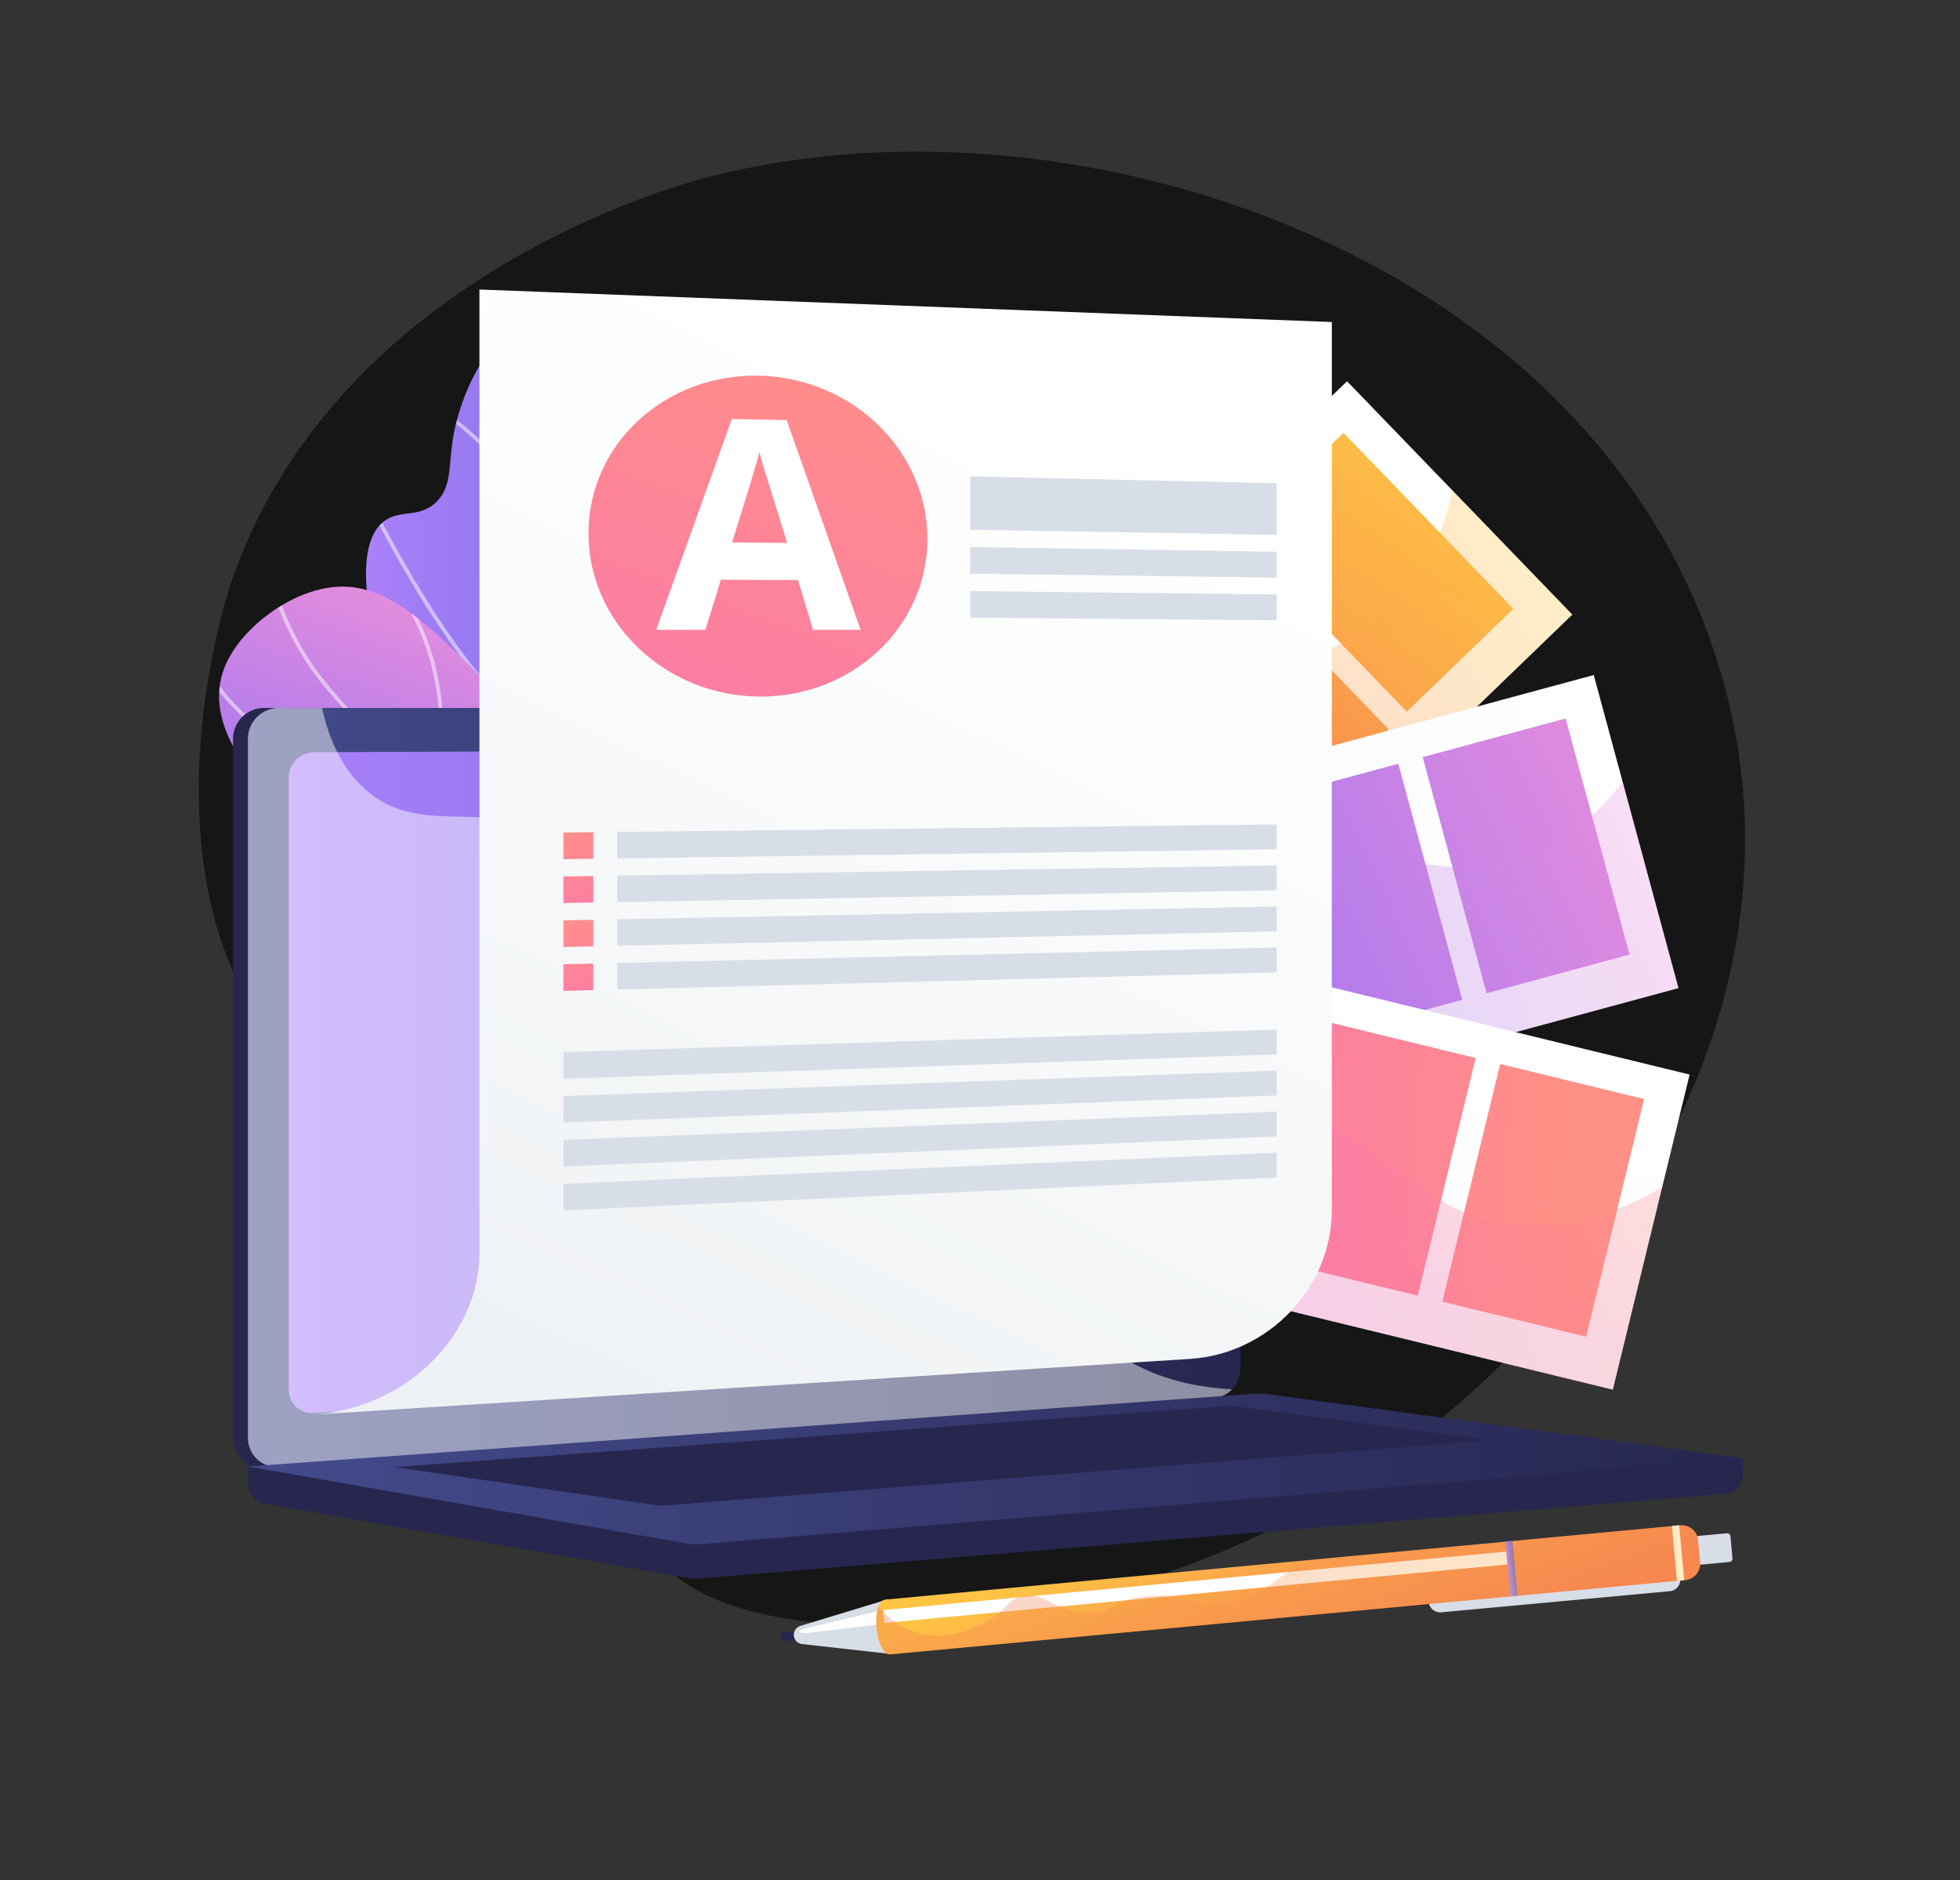 <svg xmlns="http://www.w3.org/2000/svg" xmlns:xlink="http://www.w3.org/1999/xlink" viewBox="0 0 832.65 798.74"><rect x="0" y="0" width="832.65" height="798.74" fill="#333333" stroke="none"/><defs><style>.cls-1{fill:url(#linear-gradient);}.cls-2{fill:url(#linear-gradient-2);}.cls-3{isolation:isolate;}.cls-4{fill:#161616;}.cls-5{fill:url(#linear-gradient-3);}.cls-6{fill:url(#linear-gradient-4);}.cls-7{fill:url(#linear-gradient-5);}.cls-8{fill:url(#linear-gradient-6);}.cls-9{fill:url(#linear-gradient-7);}.cls-10,.cls-43,.cls-44{mix-blend-mode:multiply;}.cls-10,.cls-44{opacity:0.3;}.cls-11{fill:url(#linear-gradient-8);}.cls-12{fill:url(#linear-gradient-9);}.cls-13{fill:url(#linear-gradient-10);}.cls-14{fill:url(#linear-gradient-11);}.cls-15{fill:url(#linear-gradient-12);}.cls-16{fill:url(#linear-gradient-13);}.cls-17{fill:url(#linear-gradient-14);}.cls-18{fill:url(#linear-gradient-15);}.cls-19{fill:url(#linear-gradient-16);}.cls-20{fill:url(#linear-gradient-17);}.cls-21{fill:url(#linear-gradient-18);}.cls-22{fill:url(#linear-gradient-19);}.cls-23{fill:url(#linear-gradient-20);}.cls-24{fill:url(#linear-gradient-21);}.cls-25{clip-path:url(#clip-path);}.cls-26,.cls-32,.cls-41{mix-blend-mode:soft-light;}.cls-26{opacity:0.5;}.cls-27,.cls-32,.cls-41{fill:#fff;}.cls-28{clip-path:url(#clip-path-2);}.cls-29{fill:#26264f;}.cls-30{fill:url(#linear-gradient-24);}.cls-31{fill:url(#linear-gradient-25);}.cls-32{opacity:0.48;}.cls-33{fill:url(#linear-gradient-26);}.cls-34{fill:url(#linear-gradient-27);}.cls-35{fill:url(#linear-gradient-28);}.cls-36{fill:#d8dee8;}.cls-37{fill:url(#linear-gradient-29);}.cls-38{fill:url(#linear-gradient-30);}.cls-39{fill:url(#linear-gradient-31);}.cls-40{fill:url(#linear-gradient-32);}.cls-42{fill:url(#linear-gradient-33);}.cls-43{fill:url(#linear-gradient-34);}.cls-44{fill:url(#linear-gradient-35);}</style><linearGradient id="linear-gradient" x1="155.51" y1="282.19" x2="342.63" y2="282.19" gradientUnits="userSpaceOnUse"><stop offset="0" stop-color="#aa80f9"/><stop offset="1" stop-color="#6165d7"/></linearGradient><linearGradient id="linear-gradient-2" x1="238.58" y1="278.8" x2="192.8" y2="401.68" gradientUnits="userSpaceOnUse"><stop offset="0" stop-color="#e38ddd"/><stop offset="1" stop-color="#9571f6"/></linearGradient><linearGradient id="linear-gradient-3" x1="2290.06" y1="1202.57" x2="2362.03" y2="1314.52" gradientTransform="matrix(0.98, -0.19, 0.19, 0.98, -2033.49, -434.43)" gradientUnits="userSpaceOnUse"><stop offset="0" stop-color="#fff"/><stop offset="1" stop-color="#f4f7fa"/></linearGradient><linearGradient id="linear-gradient-4" x1="3391.64" y1="788.79" x2="3452.2" y2="1093.16" gradientTransform="translate(-2821.41 -615.33)" gradientUnits="userSpaceOnUse"><stop offset="0" stop-color="#ffc444"/><stop offset="1" stop-color="#f36f56"/></linearGradient><linearGradient id="linear-gradient-5" x1="3372.61" y1="766.8" x2="3433.17" y2="1071.17" gradientTransform="matrix(1, 0, 0, 1, -2874.4, -637.83)" xlink:href="#linear-gradient-4"/><linearGradient id="linear-gradient-6" x1="3358.41" y1="769.04" x2="3418.96" y2="1073.4" gradientTransform="translate(-2927.38 -660.33)" xlink:href="#linear-gradient-4"/><linearGradient id="linear-gradient-7" x1="3348.4" y1="792.41" x2="3408.96" y2="1096.78" gradientTransform="translate(-2980.37 -682.83)" xlink:href="#linear-gradient-4"/><linearGradient id="linear-gradient-8" x1="2425.48" y1="1077.26" x2="2340.94" y2="1284.03" gradientTransform="translate(-705.66 -2009.84) rotate(34.82)" xlink:href="#linear-gradient-4"/><linearGradient id="linear-gradient-9" x1="2464.5" y1="1128.59" x2="2358.26" y2="1321.09" gradientTransform="translate(-2132.4 949.99) rotate(-40.04)" xlink:href="#linear-gradient-3"/><linearGradient id="linear-gradient-10" x1="6381.94" y1="-974.77" x2="6429.67" y2="-718.55" gradientTransform="matrix(1, 0, 0, 1, -5744.07, 1282.71)" xlink:href="#linear-gradient-2"/><linearGradient id="linear-gradient-11" x1="6368.68" y1="-972.3" x2="6416.41" y2="-716.08" gradientTransform="translate(-5815.15 1228.3)" xlink:href="#linear-gradient-2"/><linearGradient id="linear-gradient-12" x1="6355.42" y1="-969.83" x2="6403.15" y2="-713.61" gradientTransform="translate(-5886.24 1173.9)" xlink:href="#linear-gradient-2"/><linearGradient id="linear-gradient-13" x1="6333.42" y1="-1014.31" x2="6381.15" y2="-758.09" gradientTransform="translate(-5957.33 1119.49)" xlink:href="#linear-gradient-2"/><linearGradient id="linear-gradient-14" x1="2487.18" y1="1141.1" x2="2380.93" y2="1333.6" gradientTransform="translate(-705.66 -2009.84) rotate(34.82)" xlink:href="#linear-gradient-2"/><linearGradient id="linear-gradient-15" x1="2414.19" y1="1295.09" x2="2447.32" y2="1417.32" gradientTransform="translate(-1607.99 2259.29) rotate(-68.88)" xlink:href="#linear-gradient-3"/><linearGradient id="linear-gradient-16" x1="8157.21" y1="-3938.05" x2="8204.94" y2="-3681.82" gradientTransform="translate(-7503.26 4437.72)" gradientUnits="userSpaceOnUse"><stop offset="0" stop-color="#ff9085"/><stop offset="1" stop-color="#fb6fbb"/></linearGradient><linearGradient id="linear-gradient-17" x1="8141.03" y1="-3951.28" x2="8188.76" y2="-3695.05" gradientTransform="translate(-7574.81 4346.62)" xlink:href="#linear-gradient-16"/><linearGradient id="linear-gradient-18" x1="8126.06" y1="-3957.99" x2="8173.79" y2="-3701.75" gradientTransform="translate(-7646.35 4255.53)" xlink:href="#linear-gradient-16"/><linearGradient id="linear-gradient-19" x1="8109.9" y1="-3971.07" x2="8157.63" y2="-3714.84" gradientTransform="matrix(1, 0, 0, 1, -7717.9, 4164.44)" xlink:href="#linear-gradient-16"/><linearGradient id="linear-gradient-20" x1="2553.01" y1="1200.45" x2="2454.76" y2="1355.82" gradientTransform="translate(-705.66 -2009.84) rotate(34.82)" xlink:href="#linear-gradient-16"/><linearGradient id="linear-gradient-21" x1="3382.07" y1="1153.34" x2="3411.37" y2="1153.34" gradientTransform="matrix(0.06, 1, -1, 0.06, 1323.7, -3015.4)" xlink:href="#linear-gradient-2"/><clipPath id="clip-path"><path class="cls-1" d="M342.63,431.64c-14.45-13.55-33.51-35.57-42.14-66.7-11.31-40.83,5.26-61.47,3.4-130.59-1.19-43.71-2.45-74.2-24.49-90.51-17.26-12.78-45.22-15.32-62.19-3.47-14.1,9.85-22.26,30.8-24.75,45.75-2,12.19-.4,21-7.43,27.45-7.18,6.57-14.93,2.85-21.64,7.71-13.62,9.86-5.73,42.5-4.46,47.78,14.17,58.68,68.25,98.26,92,115.25A365.44,365.44,0,0,0,342.63,431.64Z"/></clipPath><clipPath id="clip-path-2"><path class="cls-2" d="M334.71,400.37c-28.09,13.75-65.84,27.28-107.74,28.28-10.7.26-76.76,1.84-82.25-26-1.93-9.79,5.28-14.95,2.93-28.09-2.8-15.56-14.72-18.27-28.93-32.5-8.47-8.49-33.29-33.34-23.35-58.5,5.93-15,24-29.5,41.22-33.33,25.24-5.63,43.68,12.7,74.34,44.26,27.18,28,28.26,37.54,48.18,57.34C273.9,366.57,297.43,385.28,334.71,400.37Z"/></clipPath><linearGradient id="linear-gradient-24" x1="105.35" y1="461.94" x2="526.97" y2="461.94" gradientUnits="userSpaceOnUse"><stop offset="0" stop-color="#444b8c"/><stop offset="1" stop-color="#26264f"/></linearGradient><linearGradient id="linear-gradient-25" x1="122.66" y1="459.17" x2="512.71" y2="459.17" xlink:href="#linear-gradient"/><linearGradient id="linear-gradient-26" x1="105.35" y1="624.06" x2="740.51" y2="624.06" xlink:href="#linear-gradient-24"/><linearGradient id="linear-gradient-27" x1="447.24" y1="196.2" x2="210.03" y2="686.77" gradientUnits="userSpaceOnUse"><stop offset="0" stop-color="#fff"/><stop offset="1" stop-color="#ebeff2"/></linearGradient><linearGradient id="linear-gradient-28" x1="355.94" y1="136.44" x2="254.28" y2="409.96" gradientTransform="matrix(1, 0, 0, 1, 0, 0)" xlink:href="#linear-gradient-16"/><linearGradient id="linear-gradient-29" x1="242.04" y1="349.37" x2="264.81" y2="411.05" gradientTransform="matrix(1, 0, 0, 1, 0, 0)" xlink:href="#linear-gradient-16"/><linearGradient id="linear-gradient-30" x1="235.96" y1="351.52" x2="258.65" y2="413" gradientTransform="matrix(1, 0, 0, 1, 0, 0)" xlink:href="#linear-gradient-16"/><linearGradient id="linear-gradient-31" x1="242.07" y1="386.69" x2="264.69" y2="447.97" gradientTransform="matrix(1, 0, 0, 1, 0, 0)" xlink:href="#linear-gradient-16"/><linearGradient id="linear-gradient-32" x1="236.02" y1="388.95" x2="258.57" y2="450.03" gradientTransform="matrix(1, 0, 0, 1, 0, 0)" xlink:href="#linear-gradient-16"/><linearGradient id="linear-gradient-33" x1="1848.1" y1="2043.5" x2="1870.17" y2="2125.67" gradientTransform="matrix(1, -0.09, 0.09, 1, -1499.2, -1240.6)" xlink:href="#linear-gradient-4"/><linearGradient id="linear-gradient-34" x1="1955.7" y1="2095.67" x2="1958.8" y2="2095.67" gradientTransform="matrix(1, 0, 0, 1, -1315.16, -1429.05)" xlink:href="#linear-gradient"/><linearGradient id="linear-gradient-35" x1="1848.03" y1="2043.25" x2="1870.15" y2="2125.61" gradientTransform="matrix(1, -0.09, 0.09, 1, -1499.2, -1240.6)" gradientUnits="userSpaceOnUse"><stop offset="0" stop-color="#f36f56"/><stop offset="1" stop-color="#ffc444"/></linearGradient></defs><g class="cls-3"><g id="Illustration"><path class="cls-4" d="M729.81,281.76C675.15,106.29,452,33.81,297.12,76.25,280.37,80.84,140.82,121.42,98,248.07,95.84,254.4,55.77,378.48,124.52,452c50.85,54.37,120.93,37.95,148.67,92.89,24.17,47.87-17.6,83,4.59,114.83,33.81,48.52,179.89,37.62,281.25-20C663.69,580.22,778.5,438.05,729.81,281.76Z"/><rect class="cls-5" x="416.63" y="154.42" width="137.78" height="374.01" transform="translate(393.99 -245.03) rotate(46.01)"/><rect class="cls-6" x="532.17" y="211.67" width="103.92" height="62.92" transform="translate(353.4 -346.01) rotate(46.01)"/><rect class="cls-7" x="479.19" y="262.81" width="103.92" height="62.92" transform="translate(374.01 -292.26) rotate(46.01)"/><rect class="cls-8" x="426.2" y="313.96" width="103.92" height="62.92" transform="translate(394.62 -238.51) rotate(46.01)"/><rect class="cls-9" x="373.21" y="365.1" width="103.92" height="62.92" transform="translate(415.23 -184.76) rotate(46.01)"/><g class="cls-10"><path class="cls-11" d="M667.92,261.12l-50.87-52.7c-3.26,14.66-9.39,30-20.52,43.45-21.19,25.66-45.5,26.57-82.25,49.23-38.37,23.66-49.06,45.59-78.53,76.88-21.49,22.82-53.17,50.82-100.08,77.46l63.14,65.42Z"/></g><rect class="cls-12" x="445.65" y="215.11" width="137.78" height="374.01" transform="translate(768.31 -199.59) rotate(74.86)"/><rect class="cls-13" x="596.38" y="332.14" width="103.92" height="62.92" transform="translate(829.97 -357.21) rotate(74.86)"/><rect class="cls-14" x="525.29" y="351.37" width="103.92" height="62.92" transform="translate(796.02 -274.37) rotate(74.86)"/><rect class="cls-15" x="454.2" y="370.61" width="103.92" height="62.92" transform="translate(762.07 -191.54) rotate(74.86)"/><rect class="cls-16" x="383.12" y="389.84" width="103.92" height="62.92" transform="translate(728.12 -108.71) rotate(74.86)"/><g class="cls-10"><path class="cls-17" d="M713.05,419.77l-23.7-87.59c-15,19.29-30.13,28-42.23,32.29-34,12.07-54.29-6.94-98.89,1.13-41.82,7.56-59.22,30.65-87.45,47.7-26.86,16.22-67.51,29.38-131,22.12l22.2,82Z"/></g><rect class="cls-18" x="450.87" y="292.08" width="137.78" height="374.01" transform="translate(1108.34 87.64) rotate(103.7)"/><rect class="cls-19" x="603.57" y="478.44" width="103.92" height="62.92" transform="translate(1306.23 -6.17) rotate(103.7)"/><rect class="cls-20" x="532.03" y="460.99" width="103.92" height="62.92" transform="translate(1200.78 41.76) rotate(103.7)"/><rect class="cls-21" x="460.48" y="443.54" width="103.92" height="62.92" transform="translate(1095.33 89.69) rotate(103.7)"/><rect class="cls-22" x="388.93" y="426.09" width="103.92" height="62.92" transform="translate(989.88 137.62) rotate(103.7)"/><g class="cls-10"><path class="cls-23" d="M685.11,590.32l20.95-85.9c-29.28,16.8-51.36,18-66.62,15.71-35.65-5.41-44.57-31.75-87.69-45.71-40.44-13.09-66.68-1-99.62.73-29.2,1.5-67.7-5-115.28-35.34l-15.1,61.9Z"/></g><circle class="cls-24" cx="365.9" cy="441.57" r="14.65" transform="translate(-199.48 345.58) rotate(-40.72)"/><path class="cls-1" d="M342.63,431.64c-14.45-13.55-33.51-35.57-42.14-66.7-11.31-40.83,5.26-61.47,3.4-130.59-1.19-43.71-2.45-74.2-24.49-90.51-17.26-12.78-45.22-15.32-62.19-3.47-14.1,9.85-22.26,30.8-24.75,45.75-2,12.19-.4,21-7.43,27.45-7.18,6.57-14.93,2.85-21.64,7.71-13.62,9.86-5.73,42.5-4.46,47.78,14.17,58.68,68.25,98.26,92,115.25A365.44,365.44,0,0,0,342.63,431.64Z"/><g class="cls-25"><g class="cls-26"><path class="cls-27" d="M359.06,442.68c-25.21-9.58-46.9-21-64.49-34-26.05-19.19-42.28-41.26-48.23-65.57-4.65-19-2.93-39.58-.75-65.62,1.81-21.6,5-36.72,7.89-50.07,3.68-17.26,6.59-30.89,4.57-50.59-2.05-20-8.65-39.93-19.63-59.18l1.4-.8c11.09,19.44,17.76,39.57,19.84,59.81,2,20-.89,33.7-4.6,51.1-2.84,13.3-6.06,28.37-7.86,49.85-2.25,26.92-3.88,46.37.71,65.12,5.86,23.93,21.88,45.69,47.62,64.65,17.47,12.88,39,24.23,64.11,33.76Z"/><path class="cls-27" d="M247.6,262.74l-.26-.88c-11.6-38.94-32.42-63.32-47.85-76.91-16.72-14.73-30.88-20.32-31-20.37l.58-1.51c.14.06,14.52,5.73,31.45,20.62,15.49,13.63,36.35,38,48.12,76.81A103.7,103.7,0,0,0,276.15,240c13-13.39,28.67-36.78,29.51-72.1l1.61,0c-.85,35.87-16.79,59.63-30,73.24-14.33,14.74-28.68,21.1-28.82,21.16Z"/><path class="cls-27" d="M244.59,320.92l-.57-.16c-19-5.59-40.63-27.48-64.18-65a522.07,522.07,0,0,1-29.69-54.8l1.47-.67c.47,1,47.89,105,92.3,118.8a298.88,298.88,0,0,1,32.36-38.42c9.66-9.48,26-15.62,37.94-19.1a195.26,195.26,0,0,1,23.86-5.32l.22,1.6c-.42.06-42.82,6.23-60.89,24a296.11,296.11,0,0,0-32.49,38.67Z"/><path class="cls-27" d="M288.12,403.52l-1.6-.19c-.21,0-21.59-2.65-49.5-12.38-25.76-9-62.55-26-91.47-56.3L89.78,276.3,91,275.18l55.77,58.36c28.69,30,65.21,46.95,90.8,55.88a271.72,271.72,0,0,0,47.6,12.09c-10.64-19.63-8.65-41,5.8-61.85a116.17,116.17,0,0,1,26-26.42l.92,1.33a114.45,114.45,0,0,0-25.61,26.05c-14.6,21.11-16.25,41.8-4.91,61.5Z"/></g></g><path class="cls-2" d="M334.71,400.37c-28.09,13.75-65.84,27.28-107.74,28.28-10.7.26-76.76,1.84-82.25-26-1.93-9.79,5.28-14.95,2.93-28.09-2.8-15.56-14.72-18.27-28.93-32.5-8.47-8.49-33.29-33.34-23.35-58.5,5.93-15,24-29.5,41.22-33.33,25.24-5.63,43.68,12.7,74.34,44.26,27.18,28,28.26,37.54,48.18,57.34C273.9,366.57,297.43,385.28,334.71,400.37Z"/><g class="cls-28"><g class="cls-26"><path class="cls-27" d="M334.05,400.15c-30.9,0-62.38-8.16-94-24.41-46-23.64-80.76-58.49-101.83-83.56-14.69-17.49-24.34-40-28.66-67l1.59-.25c4.28,26.64,13.8,48.91,28.31,66.17,21,25,55.57,59.65,101.32,83.16,43.92,22.58,87.55,29.42,129.68,20.36,31.62-6.81,61.29-22,88.17-45l1.05,1.22c-27.09,23.23-57,38.49-88.88,45.36A174.42,174.42,0,0,1,334.05,400.15Z"/><path class="cls-27" d="M185.89,339l-.72-.09c-79.8-10.06-101-55.65-105.58-69.39-.09-.25-.14-.42-.17-.5l1.45-.7c0,.08.12.32.25.69,4.5,13.47,25.25,58.08,103.52,68.21,1.33-6.48,10.13-55.68-19.6-90.51l1.22-1c32.26,37.79,19.93,92.09,19.8,92.63Z"/><path class="cls-27" d="M166.29,400.88q-3.45,0-6.48-.23c-19.2-1.37-30.08-8.17-30.53-8.46l.86-1.36c.11.06,11.07,6.9,29.89,8.22,17.32,1.22,45-2.12,78.8-24.85-.12-4.54-2-44.39-26.51-86.92l-26.38-45.69,1.39-.8,26.39,45.69c26.19,45.34,26.73,87.72,26.74,88.14v.43l-.36.24C209.67,395.88,184,400.88,166.29,400.88Z"/></g></g><path class="cls-29" d="M740.51,619.44,105.35,614v16c0,4.35,2.77,8.05,6.52,8.71l179.6,31.54a25.84,25.84,0,0,0,6.45.3l435.69-36c3.89-.32,6.9-4,6.9-8.5Z"/><path class="cls-29" d="M510,593.76l-398.1,29.31C104.79,623.59,99,618,99,610.62V314.17a13.17,13.17,0,0,1,12.91-13.4H510c5.87,0,10.62,5.43,10.62,12.11v268C520.63,587.56,515.88,593.33,510,593.76Z"/><path class="cls-30" d="M516.36,593.76l-398.1,29.31c-7.12.52-12.91-5.05-12.91-12.45V314.17a13.17,13.17,0,0,1,12.91-13.4h398.1c5.87,0,10.61,5.43,10.61,12.11v268C527,587.56,522.23,593.33,516.36,593.76Z"/><path class="cls-31" d="M504,574.87,133.17,600.33a9.9,9.9,0,0,1-10.51-10.22V330.57a10.8,10.8,0,0,1,10.51-11L504,318c4.84,0,8.75,4.43,8.75,9.93v236.4C512.71,569.81,508.8,574.54,504,574.87Z"/><path class="cls-27" d="M331.37,308.88a4.6,4.6,0,1,1-4.58-5A4.8,4.8,0,0,1,331.37,308.88Z"/><path class="cls-32" d="M118.26,623.07l396.08-29.16,2-.15a10.64,10.64,0,0,0,7-3.54c-28.5-1.56-46.21-11.68-57.63-22.13-22.93-21-18.95-41.69-43.68-55.49-30.85-17.21-55.1,4.6-78.51-16.92-14.19-13-7.23-22.77-24.69-42.27-19.34-21.59-31.93-14.33-51.37-33.77C242.92,395.07,255.21,376,234,358.31c-25.68-21.41-53.38-1.6-77.83-22.12-10.54-8.86-16.33-21.73-19.35-35.42h-18.6a13.17,13.17,0,0,0-12.91,13.4V610.62C105.35,618,111.14,623.59,118.26,623.07Z"/><path class="cls-33" d="M532.23,592.14,105.35,623l186.12,32.69a25.37,25.37,0,0,0,6.45.29l442.59-36.53L539,592.35A33.54,33.54,0,0,0,532.23,592.14Z"/><polygon class="cls-29" points="167.63 623.25 523.02 597.19 633.01 611.86 280.69 639.72 167.63 623.25"/><path class="cls-34" d="M565.79,514.09c0,32.8-26.76,61.09-60.22,63.21L132.78,601h0c39.42-2.5,70.9-33.33,70.9-68.9V123L565.79,136.8Z"/><path class="cls-35" d="M394,228.92c0,37.05-31.46,67.05-70.88,67C283,295.89,250,264.84,250,226.6s33.05-68.22,73.17-67C362.58,160.86,394,191.87,394,228.92Z"/><polygon class="cls-36" points="542.36 227.25 412.14 225.03 412.14 202.39 542.36 205.28 542.36 227.25"/><polygon class="cls-36" points="542.36 245.39 412.14 243.71 412.14 232.4 542.36 234.4 542.36 245.39"/><polygon class="cls-36" points="542.36 263.53 412.14 262.4 412.14 251.09 542.36 252.55 542.36 263.53"/><polygon class="cls-36" points="542.36 360.8 262.21 364.68 262.21 353.44 542.36 350.24 542.36 360.8"/><polygon class="cls-37" points="239.35 365 252.04 364.82 252.04 353.55 239.35 353.7 239.35 365"/><polygon class="cls-36" points="542.36 378.23 262.21 383.24 262.21 372 542.36 367.67 542.36 378.23"/><polygon class="cls-38" points="239.35 383.65 252.04 383.42 252.04 372.16 239.35 372.35 239.35 383.65"/><polygon class="cls-36" points="542.36 395.66 262.21 401.8 262.21 390.56 542.36 385.1 542.36 395.66"/><polygon class="cls-39" points="239.35 402.31 252.04 402.03 252.04 390.76 239.35 391.01 239.35 402.31"/><polygon class="cls-36" points="542.36 413.09 262.21 420.37 262.21 409.12 542.36 402.53 542.36 413.09"/><polygon class="cls-40" points="239.35 420.96 252.04 420.63 252.04 409.36 239.35 409.66 239.35 420.96"/><polygon class="cls-36" points="542.36 447.95 239.35 458.27 239.35 446.97 542.36 437.39 542.36 447.95"/><polygon class="cls-36" points="542.36 465.38 239.35 476.92 239.35 465.63 542.36 454.82 542.36 465.38"/><polygon class="cls-36" points="542.36 482.81 239.35 495.58 239.35 484.28 542.36 472.25 542.36 482.81"/><polygon class="cls-36" points="542.36 500.24 239.35 514.23 239.35 502.93 542.36 489.68 542.36 500.24"/><path class="cls-27" d="M345.4,267.55,339,246.45l-32.76-.16-6.57,21.26H278.78L310.89,178l23.3.47,31.43,89.1Zm-11-36.9q-9-28.83-10.14-32.63c-.76-2.53-1.3-4.52-1.63-6q-2,7.75-11.64,38.42Z"/><path class="cls-36" d="M709.32,676l-97,8.95a5,5,0,0,1-5.44-4.52h0a5,5,0,0,1,4.52-5.44l97-9a5,5,0,0,1,5.44,4.52h0A5,5,0,0,1,709.32,676Z"/><path class="cls-36" d="M713.64,652.26h20.58a1.38,1.38,0,0,1,1.38,1.38v9.47a1.38,1.38,0,0,1-1.38,1.38H713.64a0,0,0,0,1,0,0V652.26A0,0,0,0,1,713.64,652.26Z" transform="translate(-57.4 69.32) rotate(-5.27)"/><path class="cls-29" d="M342.63,696.24l-9.05.83a1.86,1.86,0,0,1-2-1.67h0a1.87,1.87,0,0,1,1.68-2l9.05-.83Z"/><path class="cls-36" d="M337.23,694.87h0a4,4,0,0,0,3.5,3.57l38.44,4.3L377,679.48l-37,11.25A4,4,0,0,0,337.23,694.87Z"/><path class="cls-41" d="M339.56,693h0c0,.51,1.4.83,3.23.77l37.64-4.54-.59-6.37-37.24,8.8C340.78,692,339.51,692.52,339.56,693Z"/><path class="cls-42" d="M716,671.25,378.26,702.82c-6.42.59-8.57-22.67-2.14-23.26L713.81,648a7,7,0,0,1,7.57,6.29l.87,9.39A7,7,0,0,1,716,671.25Z"/><polygon class="cls-41" points="641.17 664.55 375.71 689.47 375.2 683.99 640.66 659.07 641.17 664.55"/><rect class="cls-43" x="640.46" y="654.66" width="3.1" height="23.45" transform="translate(-58.44 61.73) rotate(-5.27)"/><rect class="cls-41" x="711.3" y="648.12" width="3.1" height="23.45" transform="translate(-57.56 68.22) rotate(-5.27)"/><path class="cls-44" d="M713.81,648,552,663.34c-18.44,17-31.31,19.69-40.23,18.11-6.19-1.1-14.19-4.94-26.47-3.11-11.86,1.77-12.51,6.56-22.17,6.87-14.32.46-19.24-9.86-29.93-6.67-5.75,1.72-4.84,4.85-12.79,9.67-2.95,1.79-15.24,9.23-29.33,5.79a34.08,34.08,0,0,1-17.87-11.54c-2.42,6.34,0,20.83,5.07,20.36L716,671.25a7,7,0,0,0,6.3-7.58l-.87-9.39A7,7,0,0,0,713.81,648Z"/></g></g></svg>